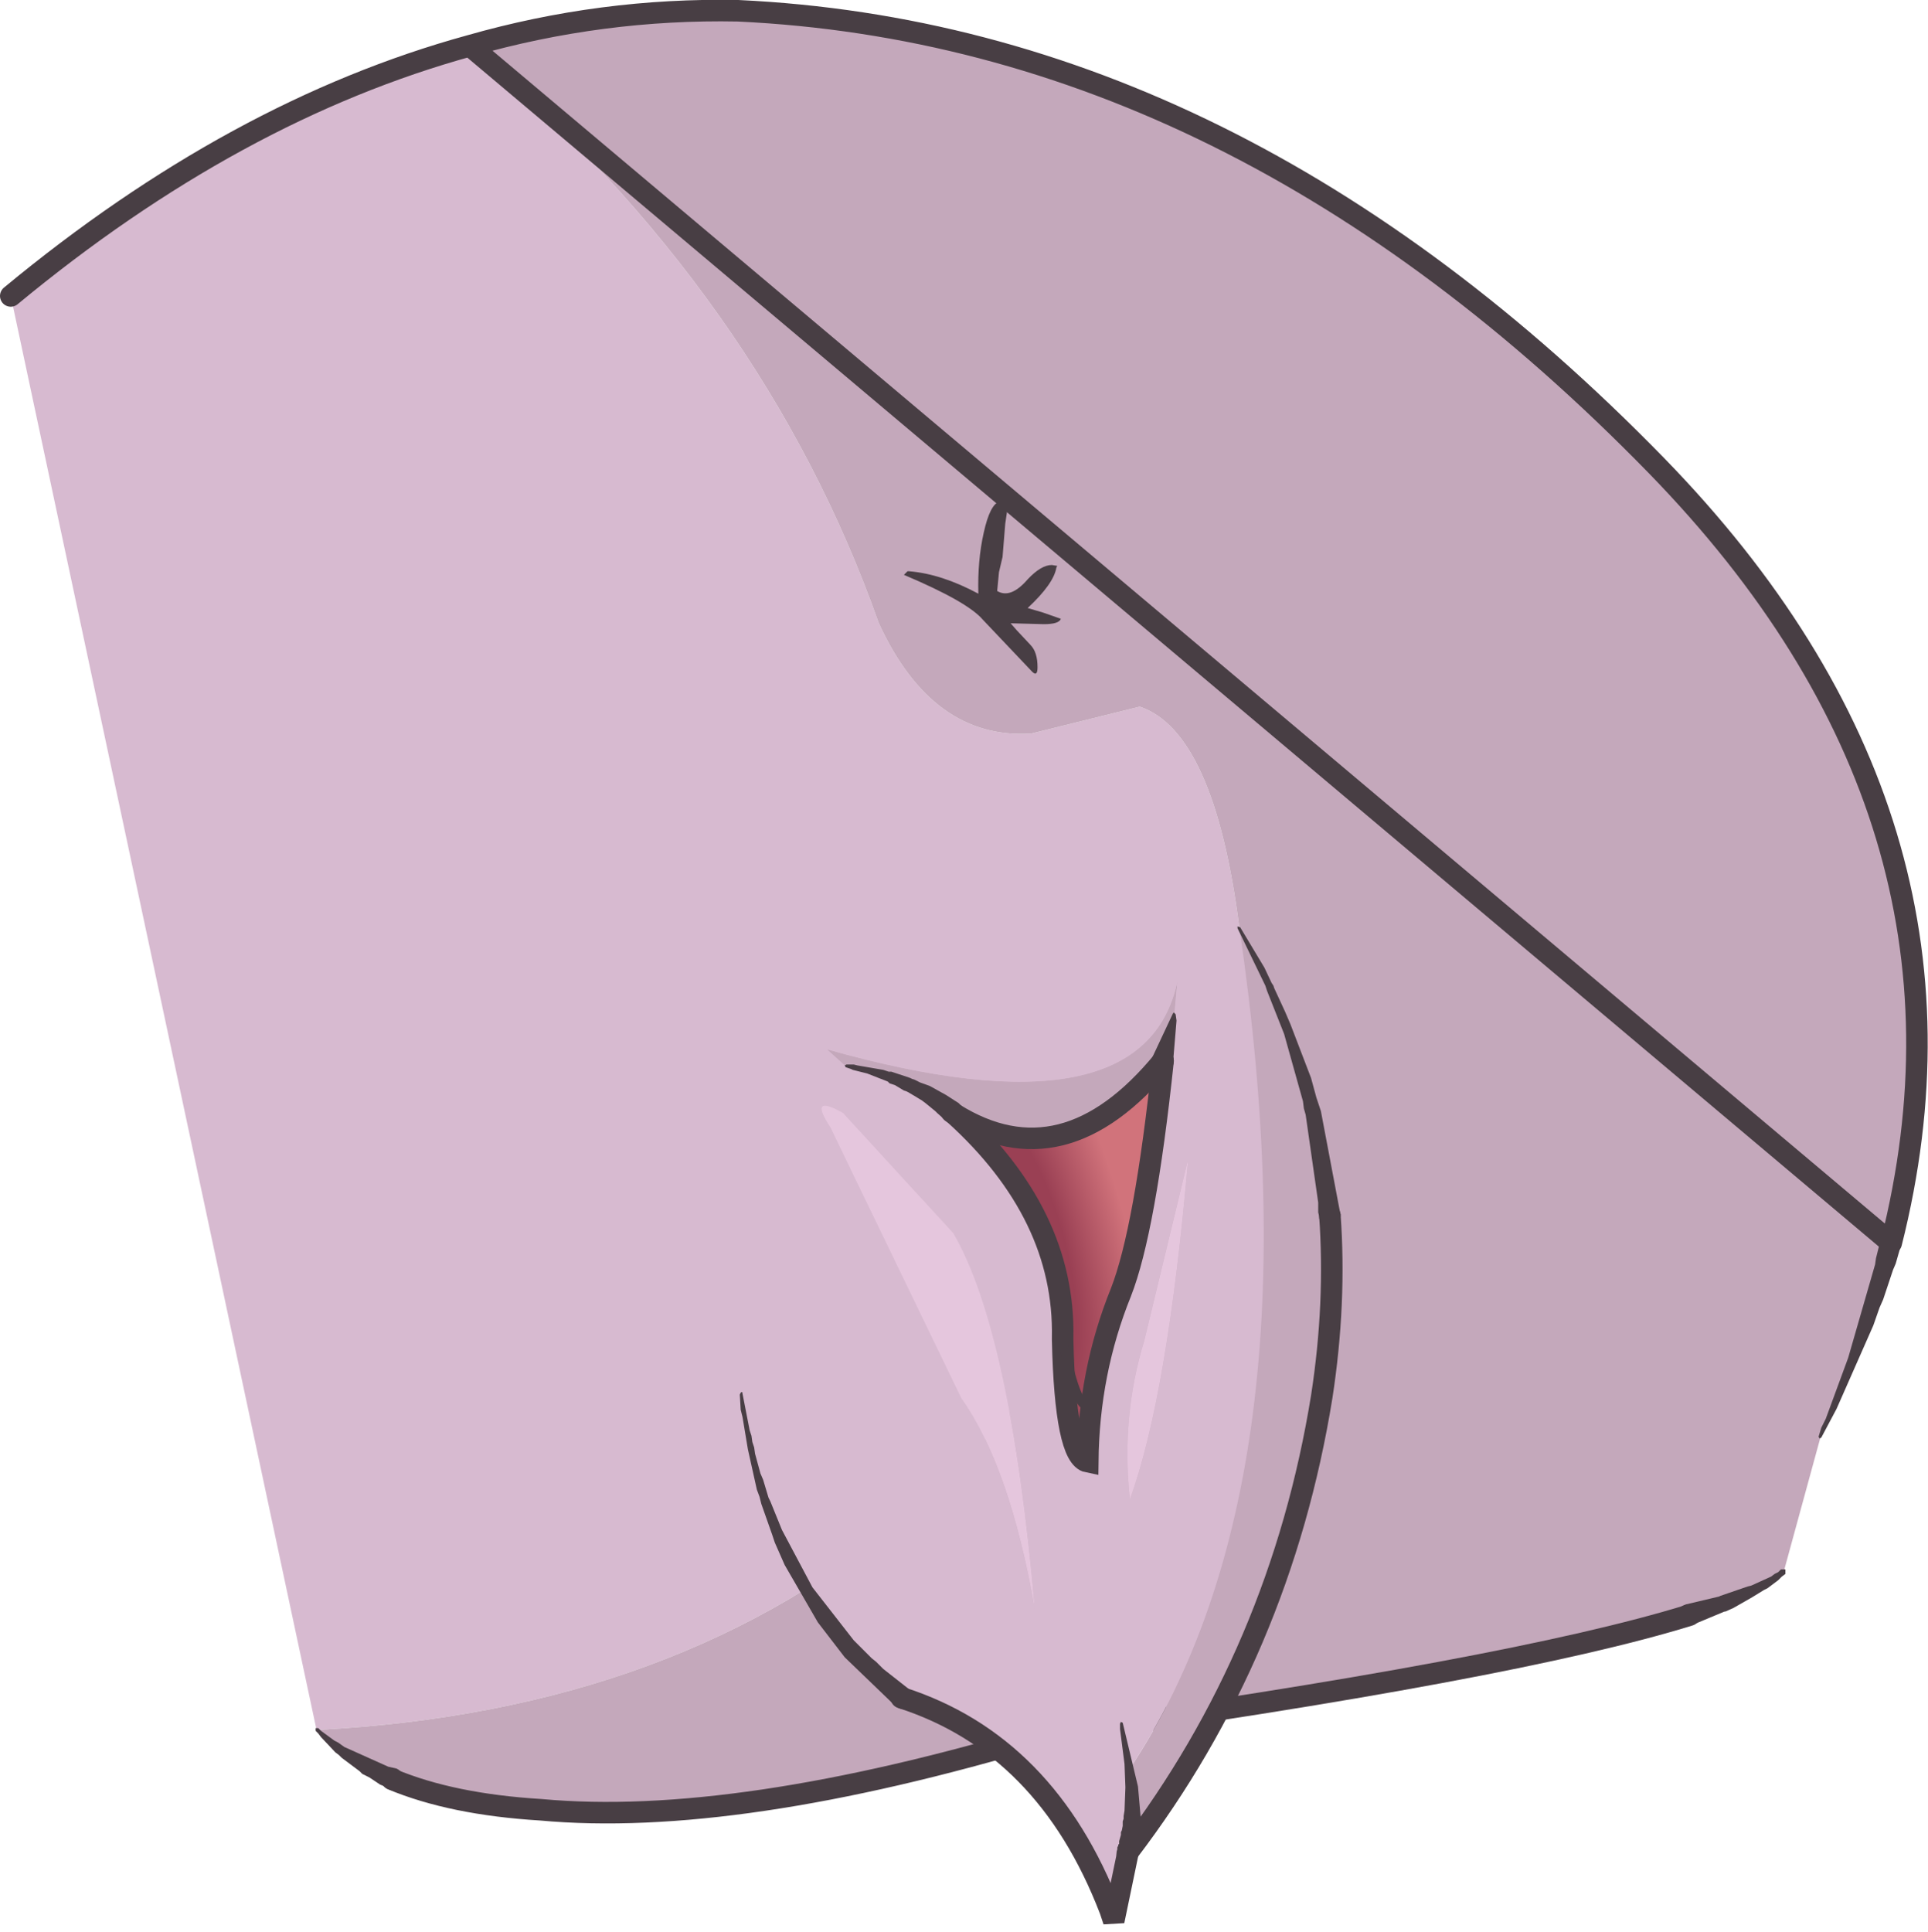 <?xml version="1.0" encoding="UTF-8" standalone="no"?>
<svg xmlns:xlink="http://www.w3.org/1999/xlink" height="107.7px" width="107.5px" xmlns="http://www.w3.org/2000/svg">
  <g transform="matrix(1.0, 0.0, 0.0, 1.0, 53.75, 53.85)">
    <path d="M-27.55 -51.3 Q-11.2 -37.35 -4.75 -19.1 -1.75 -12.6 3.75 -12.95 L9.8 -14.45 Q13.95 -13.05 15.35 -2.15 4.6 40.5 -36.1 42.6 L-53.15 -37.35 Q-40.65 -47.7 -27.55 -51.3" fill="#d7bad0" fill-rule="evenodd" stroke="none"/>
    <path d="M-36.1 42.6 Q4.6 40.5 15.35 -2.15 13.95 -13.05 9.8 -14.45 L3.75 -12.95 Q-1.75 -12.6 -4.75 -19.1 -11.2 -37.35 -27.55 -51.3 -20.2 -53.4 -12.6 -53.25 15.15 -51.95 38.6 -27.9 57.7 -8.3 51.7 15.45 50.35 20.75 47.75 26.3 L45.7 33.8 42.3 35.6 40.45 36.2 Q30.6 39.25 4.45 42.9 -12.75 48.05 -23.6 47.05 -28.55 46.75 -31.9 45.35 -34.45 44.3 -36.1 42.6" fill="#c4a8bb" fill-rule="evenodd" stroke="none"/>
    <path d="M-27.55 -51.3 Q-40.65 -47.7 -53.15 -37.35 M-31.9 45.35 Q-28.55 46.75 -23.6 47.05 -12.75 48.05 4.45 42.9 30.6 39.25 40.45 36.2 M51.7 15.45 Q57.7 -8.3 38.6 -27.9 15.15 -51.95 -12.6 -53.25 -20.2 -53.4 -27.55 -51.3 Z" fill="none" stroke="#483e44" stroke-linecap="round" stroke-linejoin="round" stroke-width="1.2"/>
    <path d="M-36.15 42.65 L-36.15 42.5 -36.0 42.5 -35.85 42.65 -35.1 43.2 -34.9 43.3 -34.55 43.55 -32.1 44.65 -31.65 44.75 -31.55 44.8 Q-31.05 45.15 -31.3 45.65 -31.55 46.15 -32.1 45.9 L-32.3 45.75 -32.55 45.65 -33.15 45.25 -33.55 45.05 -33.7 44.9 -34.7 44.15 -34.85 44.0 -35.05 43.85 -35.85 43.0 -36.0 42.8 -36.15 42.65 M40.6 36.75 L40.55 36.75 Q40.0 36.9 39.8 36.35 39.65 35.8 40.25 35.6 L42.15 35.15 42.1 35.15 43.7 34.6 43.9 34.55 45.0 34.05 45.2 33.9 45.4 33.8 45.55 33.65 45.6 33.65 45.8 33.65 45.8 33.9 45.6 34.05 45.4 34.25 44.8 34.7 44.6 34.8 43.95 35.2 42.9 35.8 42.45 36.0 42.4 36.0 40.6 36.75 M47.8 26.3 L47.7 26.35 47.65 26.25 47.8 25.75 48.05 25.25 49.3 21.85 50.8 16.65 50.85 16.3 51.1 15.3 51.1 15.2 Q51.3 14.6 51.85 14.8 52.45 14.95 52.25 15.55 L51.95 16.6 51.8 16.95 51.25 18.6 51.05 19.05 50.7 20.05 48.65 24.7 47.8 26.3" fill="#483e44" fill-rule="evenodd" stroke="none"/>
    <path d="M3.8 -16.4 L1.05 -19.3 Q0.2 -20.3 -3.35 -21.8 L-3.15 -22.0 -3.05 -22.0 Q-1.25 -21.85 0.8 -20.75 0.75 -22.6 1.1 -24.15 1.45 -25.75 2.0 -25.9 L2.5 -26.0 2.3 -24.65 2.15 -22.8 1.95 -21.95 1.85 -20.9 Q2.6 -20.45 3.55 -21.55 4.3 -22.35 4.9 -22.35 L5.2 -22.3 5.15 -22.2 Q5.0 -21.3 3.55 -19.95 L4.4 -19.7 5.4 -19.35 Q5.3 -19.05 4.45 -19.05 L2.6 -19.1 2.95 -18.7 3.7 -17.9 Q4.1 -17.5 4.1 -16.65 4.1 -16.1 3.8 -16.4" fill="#483e44" fill-rule="evenodd" stroke="none"/>
    <path d="M-0.7 8.15 Q-3.2 6.15 -6.6 5.6 L-7.65 4.65 Q10.05 9.65 11.9 0.85 L11.7 3.05 11.1 5.3 Q5.55 12.05 -0.55 8.25 L-0.7 8.15 M9.15 49.4 Q9.6 47.55 9.25 44.75 19.9 28.7 15.35 -2.15 19.15 4.45 20.15 11.8 L20.4 13.9 Q20.75 18.8 19.95 24.0 17.65 38.25 9.15 49.4" fill="#c4a8bb" fill-rule="evenodd" stroke="none"/>
    <path d="M11.1 5.3 L11.7 3.05 11.9 0.85 Q10.05 9.65 -7.65 4.65 L-6.6 5.6 Q-3.2 6.15 -0.7 8.15 L-0.55 8.25 Q5.65 13.85 5.5 20.75 L5.5 20.85 Q5.65 27.4 6.9 27.65 6.95 22.65 8.75 18.2 10.1 14.75 11.1 5.3 M12.5 10.75 L10.05 20.9 Q8.75 25.15 9.25 29.75 11.35 24.0 12.5 10.75 M15.35 -2.15 Q19.9 28.7 9.25 44.75 9.6 47.55 9.15 49.4 L8.35 53.25 8.15 52.65 Q4.6 43.4 -3.5 40.8 -11.0 35.0 -12.45 23.9 L-13.3 -0.7 15.35 -2.15 M-0.6 14.9 L-6.75 8.2 Q-8.7 7.1 -7.45 9.0 L-0.15 24.1 Q2.55 27.9 3.95 35.85 2.6 20.4 -0.6 14.9" fill="#d7bad0" fill-rule="evenodd" stroke="none"/>
    <path d="M-0.55 8.25 Q5.55 12.05 11.1 5.3 10.1 14.75 8.75 18.2 6.95 22.65 6.9 27.65 5.65 27.4 5.5 20.85 L5.5 20.75 Q5.65 13.85 -0.55 8.25 M6.85 24.55 Q6.2 24.4 5.5 20.85 6.2 24.4 6.85 24.55" fill="url(#gradient0)" fill-rule="evenodd" stroke="none"/>
    <path d="M12.5 10.75 Q11.35 24.0 9.25 29.75 8.75 25.15 10.05 20.9 L12.5 10.75 M-0.6 14.9 Q2.6 20.4 3.95 35.85 2.55 27.9 -0.15 24.1 L-7.45 9.0 Q-8.7 7.1 -6.75 8.2 L-0.6 14.9" fill="#e5c6dd" fill-rule="evenodd" stroke="none"/>
    <path d="M11.1 5.3 Q10.1 14.75 8.75 18.2 6.95 22.65 6.9 27.65 5.65 27.4 5.5 20.85 L5.5 20.75 Q5.65 13.85 -0.55 8.25 M-3.5 40.8 Q4.6 43.4 8.15 52.65 L8.35 53.25 9.15 49.4" fill="none" stroke="#483e44" stroke-linecap="round" stroke-linejoin="miter-clip" stroke-miterlimit="3.0" stroke-width="1.2"/>
    <path d="M5.5 20.85 Q6.2 24.4 6.85 24.55" fill="none" stroke="#483e44" stroke-linecap="round" stroke-linejoin="round" stroke-width="0.5"/>
    <path d="M-0.7 8.15 L-0.55 8.25 Q5.55 12.05 11.1 5.3 M9.15 49.4 Q17.65 38.25 19.95 24.0 20.75 18.8 20.4 13.9" fill="none" stroke="#483e44" stroke-linecap="round" stroke-linejoin="round" stroke-width="1.2"/>
    <path d="M-12.5 23.9 L-12.45 23.8 Q-12.35 23.7 -12.35 23.85 L-11.95 25.9 -11.85 26.2 -11.8 26.55 -11.7 26.85 -11.65 27.2 -11.35 28.3 -11.2 28.65 -10.9 29.65 -10.8 29.85 -10.15 31.45 -8.45 34.65 -6.15 37.6 -5.15 38.6 -4.9 38.8 -4.5 39.2 -3.1 40.3 -3.05 40.35 Q-2.65 40.7 -3.0 41.15 -3.35 41.65 -3.85 41.25 L-4.0 41.1 -6.65 38.55 -8.15 36.6 -10.0 33.4 -10.55 32.15 -10.7 31.7 -11.3 30.0 -11.4 29.6 -11.55 29.2 -12.05 26.95 -12.35 25.15 -12.45 24.75 -12.5 23.9 M-6.6 5.65 L-6.65 5.55 -6.55 5.5 -6.15 5.5 -5.95 5.55 -4.5 5.8 -4.2 5.9 -4.05 5.9 -3.0 6.25 -2.9 6.3 -2.75 6.35 -2.45 6.5 -1.9 6.7 -1.0 7.2 -0.3 7.65 -0.25 7.7 Q0.15 8.1 -0.2 8.55 L-1.05 8.6 -1.5 8.2 -1.6 8.1 -2.15 7.65 -2.35 7.5 -2.6 7.35 -3.1 7.05 -3.2 7.0 -3.35 6.95 -3.85 6.65 -4.15 6.55 -4.25 6.45 -5.4 6.0 -6.2 5.8 -6.3 5.75 -6.6 5.65 M9.7 49.6 Q9.5 50.2 8.95 50.0 8.35 49.85 8.55 49.25 L8.55 49.15 8.6 49.05 8.6 49.0 8.65 48.95 8.65 48.8 8.75 48.45 8.75 48.3 8.8 48.2 8.85 47.95 8.85 47.7 8.9 47.55 8.9 47.4 8.95 47.1 9.0 45.8 8.95 44.5 8.7 42.55 8.7 42.25 8.75 42.15 8.85 42.2 9.7 45.75 9.85 47.45 9.85 48.45 9.8 48.6 9.8 49.0 9.75 49.2 9.75 49.35 9.7 49.45 9.7 49.6 M11.65 5.45 L11.6 5.65 Q11.3 6.2 10.8 5.95 10.2 5.65 10.5 5.1 L11.65 2.65 11.7 2.6 11.8 2.7 11.85 3.05 11.65 5.45 M20.95 13.8 L21.0 13.85 Q21.0 14.4 20.4 14.5 19.8 14.5 19.8 13.95 L19.75 13.75 19.75 13.2 19.05 8.3 18.95 7.95 18.9 7.55 17.85 3.8 16.9 1.4 16.8 1.1 15.25 -2.1 15.25 -2.2 15.4 -2.15 16.75 0.1 17.15 0.95 17.25 1.1 17.3 1.25 17.9 2.55 18.2 3.25 19.35 6.25 19.65 7.35 19.9 8.1 20.95 13.65 20.95 13.8" fill="#483e44" fill-rule="evenodd" stroke="none"/>
  </g>
  <defs>
    <radialGradient cx="0" cy="0" gradientTransform="matrix(0.009, -0.002, 0.008, 0.029, 3.25, 15.45)" gradientUnits="userSpaceOnUse" id="gradient0" r="819.2" spreadMethod="pad">
      <stop offset="0.306" stop-color="#9a4054"/>
      <stop offset="0.78" stop-color="#d1737b"/>
    </radialGradient>
  </defs>
</svg>
